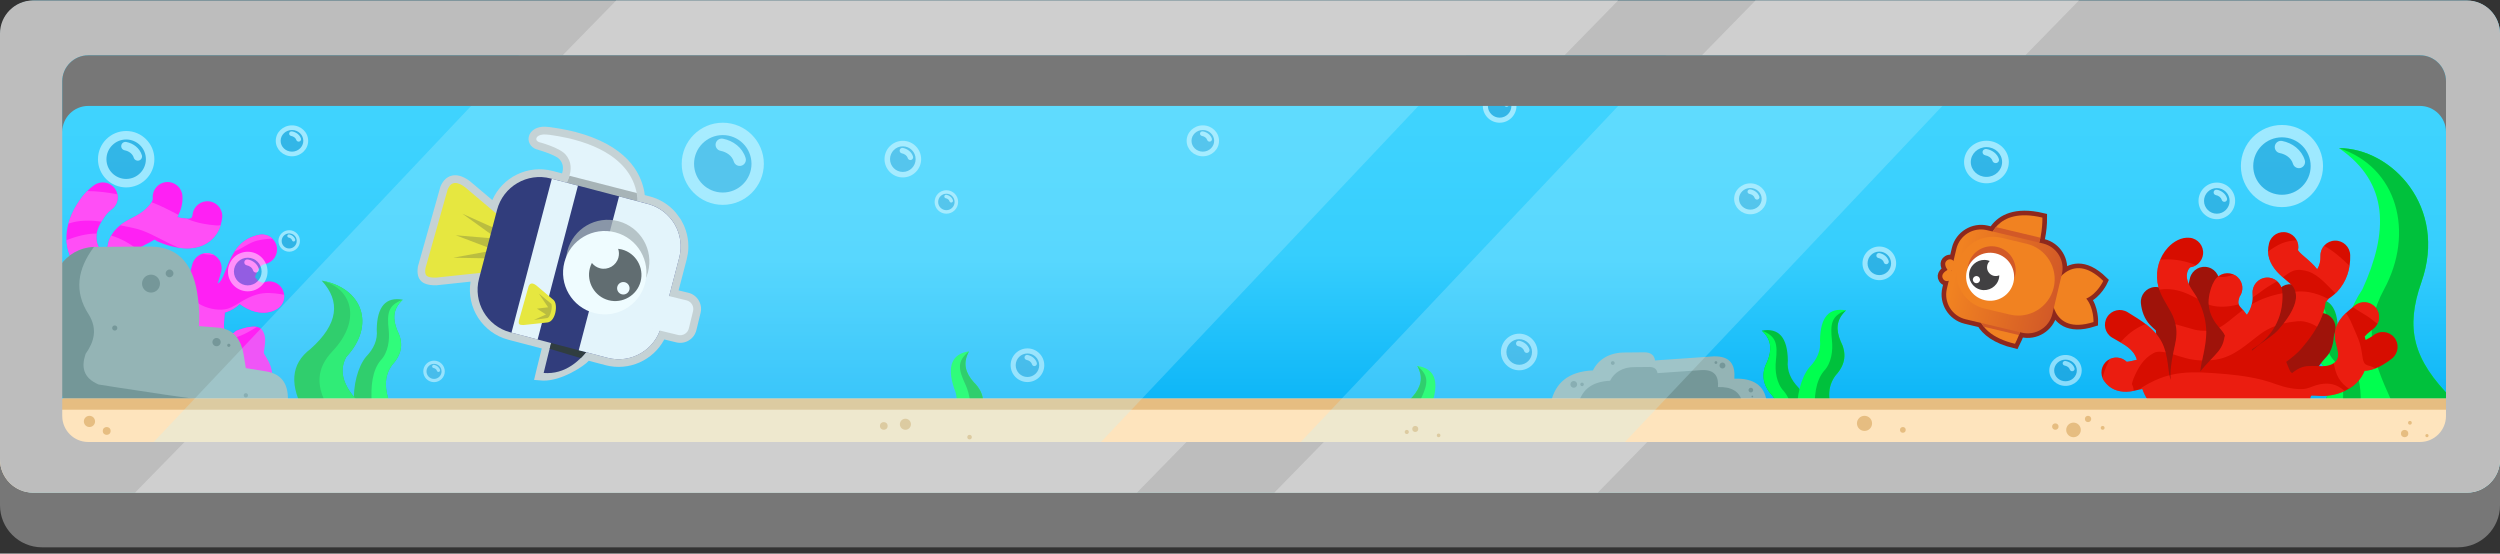 <?xml version="1.0" encoding="UTF-8" standalone="no"?>
<!DOCTYPE svg PUBLIC "-//W3C//DTD SVG 1.1//EN" "http://www.w3.org/Graphics/SVG/1.1/DTD/svg11.dtd">
<svg width="100%" height="100%" viewBox="0 0 280 62" version="1.1" xmlns="http://www.w3.org/2000/svg" xmlns:xlink="http://www.w3.org/1999/xlink" xml:space="preserve" xmlns:serif="http://www.serif.com/" style="fill-rule:evenodd;clip-rule:evenodd;stroke-miterlimit:10;">
    <rect x="0" y="0" width="280" height="62" fill="#333333" stroke="none"/>
    <g id="banner_9" transform="matrix(1,0,0,1,0,-8.7)">
        <path d="M280,47.751L-0,47.751L-0,65.286C-0,67.888 2.112,70 4.714,70L275.286,70C277.888,70 280,67.888 280,65.286L280,47.751Z" style="fill:#777;"/>
        <g transform="matrix(-0.893,-1.09389e-16,8.74808e-17,-0.714,285.834,65.897)">
            <path d="M320,8.028C320,5.159 318.138,2.83 315.844,2.83L10.688,2.83C8.394,2.83 6.532,5.159 6.532,8.028L6.532,74.803C6.532,77.671 8.394,80 10.688,80L315.844,80C318.138,80 320,77.671 320,74.803L320,8.028Z" style="fill:url(#_Linear1);"/>
        </g>
        <g>
            <path d="M15.743,45.258C15.764,45.228 15.786,45.198 15.809,45.167C16.169,44.68 16.643,44.064 17.251,43.057C17.442,43.036 18.055,42.97 18.345,42.958C19.429,42.915 20.42,43.062 21.472,43.333C21.596,43.364 21.725,43.398 21.858,43.431C21.815,44.119 21.717,44.863 21.769,45.549C21.874,46.941 22.418,48.158 23.996,48.897C24.442,49.105 24.927,49.234 25.415,49.294C25.75,49.335 26.082,49.35 26.407,49.326C26.475,49.523 26.558,49.709 26.65,49.888C26.76,50.1 26.884,50.3 27.004,50.502C27.073,50.619 27.174,50.73 27.147,50.915C27.014,51.826 27.646,52.672 28.556,52.805C29.466,52.937 30.313,52.306 30.445,51.396C30.584,50.441 30.372,49.747 30.049,49.123C29.952,48.935 29.844,48.757 29.736,48.576C29.664,48.456 29.561,48.346 29.544,48.182C29.569,48.031 29.713,47.12 29.702,46.763C29.687,46.279 29.534,45.907 29.364,45.656C28.767,44.771 26.475,45.749 26.475,45.749C26.475,45.749 26.408,45.779 26.171,46.002C26.092,46.001 25.922,45.998 25.822,45.986C25.681,45.968 25.538,45.938 25.409,45.877C25.022,45.696 25.078,45.311 25.085,44.959C25.092,44.543 25.137,44.116 25.171,43.703C25.229,43.688 25.285,43.671 25.341,43.652C25.947,43.448 26.44,43.133 26.85,42.736C27.341,43.118 27.957,43.445 28.585,43.603C29.492,43.831 30.39,43.718 31.071,43.277C31.844,42.778 32.066,41.746 31.566,40.973C31.106,40.261 30.194,40.017 29.449,40.374C29.312,40.334 28.925,40.21 28.835,40.075C28.752,39.949 28.655,39.838 28.547,39.743C28.645,39.5 28.746,39.261 28.862,39.034C29.038,38.691 29.232,38.359 29.677,38.273C30.58,38.1 31.173,37.226 31,36.322C30.826,35.419 29.952,34.826 29.049,35C27.299,35.336 26.375,36.452 25.734,37.849C25.482,38.398 25.279,38.995 25.032,39.546C24.871,39.903 24.733,40.276 24.385,40.449C24.393,40.421 24.401,40.394 24.409,40.366C24.524,39.955 24.675,39.54 24.78,39.097C24.991,38.202 24.435,37.304 23.54,37.093C22.645,36.882 21.746,37.437 21.535,38.333C21.411,38.862 21.214,39.349 21.105,39.839C20.154,39.665 19.212,39.587 18.211,39.628C17.609,39.652 16.851,39.672 16.208,39.877C16.014,39.94 15.828,40.016 15.652,40.107C15.479,39.009 15.126,37.783 15.362,36.726C15.405,36.534 15.614,36.474 15.776,36.374C16.106,36.171 16.465,36.007 16.778,35.843C16.951,35.752 17.13,35.649 17.312,35.534C17.417,35.618 17.534,35.691 17.662,35.749C18.743,36.242 20.213,36.621 21.462,36.49C22.307,36.402 23.067,36.098 23.666,35.562C24.262,35.03 24.73,34.258 24.881,33.125C25.002,32.213 24.36,31.374 23.448,31.253C22.537,31.131 21.698,31.773 21.576,32.685C21.554,32.855 21.534,32.992 21.447,33.075C21.283,33.231 21.028,33.194 20.779,33.181C20.471,33.165 20.154,33.103 19.852,33.016C20.277,32.268 20.495,31.452 20.43,30.623C20.359,29.706 19.557,29.019 18.64,29.09C17.723,29.162 17.036,29.964 17.107,30.881C17.134,31.226 16.886,31.52 16.64,31.799C16.227,32.269 15.686,32.651 15.227,32.892C14.604,33.219 13.862,33.575 13.294,34.07C12.715,34.575 12.286,35.204 12.109,35.999C11.981,36.57 11.968,37.18 12.01,37.802C11.746,37.476 11.496,37.147 11.284,36.806C10.886,36.166 10.635,35.473 10.885,34.601C11.01,34.163 11.213,33.743 11.453,33.357C11.73,32.909 12.041,32.463 12.475,32.158C13.227,31.629 13.408,30.588 12.879,29.836C12.35,29.084 11.309,28.902 10.557,29.432C9.756,29.995 9.131,30.774 8.619,31.601C8.219,32.246 7.889,32.953 7.68,33.684C6.952,36.23 7.976,38.112 9.42,39.898C10.343,41.041 11.534,42.091 11.781,43.576C12.003,44.906 12.014,46.604 11.371,47.819C11.019,48.484 10.603,49.115 10.247,49.778C10.255,49.764 10.284,49.715 10.284,49.715C10.284,49.715 9.81,50.621 9.775,50.908C9.734,51.245 9.792,51.528 9.878,51.75C10.082,52.277 10.46,52.644 11.067,52.791C11.538,52.905 12.001,52.855 12.438,52.667C12.934,52.452 13.407,51.98 13.684,51.609C14.376,50.683 14.797,49.537 15.137,48.443C15.448,47.444 15.64,46.361 15.743,45.258Z" style="fill:#ff20f4;"/>
            <path d="M10.824,34.86C9.708,34.854 8.527,35.176 7.446,35.596C7.506,36.752 7.94,37.771 8.563,38.732C9.285,38.434 10.066,38.187 10.814,38.193C12.153,38.205 13.147,39.058 14.127,39.855C15.152,40.688 16.204,41.454 17.138,42.393C17.339,42.596 17.536,42.801 17.73,43.007C17.952,42.985 18.193,42.964 18.345,42.958C19.429,42.915 20.42,43.062 21.472,43.333C21.596,43.364 21.725,43.398 21.858,43.431C21.815,44.119 21.717,44.863 21.769,45.549C21.785,45.769 21.813,45.984 21.854,46.194C23.291,46.71 25.142,46.878 26.525,46.448C27.107,46.267 27.643,45.988 28.166,45.681C28.369,45.561 28.568,45.433 28.771,45.313C27.874,45.152 26.475,45.749 26.475,45.749C26.475,45.749 26.408,45.779 26.171,46.002C26.092,46.001 25.922,45.998 25.822,45.986C25.681,45.968 25.538,45.938 25.409,45.877C25.022,45.696 25.078,45.311 25.085,44.959C25.092,44.543 25.137,44.116 25.171,43.703C25.229,43.688 25.285,43.671 25.341,43.652C25.947,43.448 26.44,43.133 26.85,42.736C27.341,43.118 27.957,43.445 28.585,43.603C29.492,43.831 30.39,43.718 31.071,43.277C31.614,42.927 31.885,42.313 31.825,41.711C31.716,41.69 31.608,41.67 31.499,41.653C30.584,41.507 29.689,41.424 28.78,41.682C28.182,41.852 27.633,42.127 27.099,42.437C26.588,42.735 26.104,43.088 25.537,43.265C24.666,43.535 23.459,43.311 22.652,42.921C21.314,42.274 20.524,41.071 19.502,40.043C19.359,39.899 19.213,39.759 19.066,39.622C18.785,39.614 18.5,39.616 18.211,39.628C17.609,39.652 16.851,39.672 16.208,39.877C16.014,39.94 15.828,40.016 15.652,40.107C15.479,39.009 15.126,37.783 15.362,36.726C15.37,36.688 15.385,36.656 15.405,36.627C14.498,35.959 13.532,35.391 12.454,35.09C12.3,35.366 12.183,35.668 12.109,35.999C11.981,36.57 11.968,37.18 12.01,37.802C11.746,37.476 11.496,37.147 11.284,36.806C10.926,36.231 10.687,35.613 10.824,34.86ZM22.666,37.123C23.109,37.192 23.554,37.241 23.993,37.272C23.855,37.192 23.703,37.131 23.54,37.093C23.24,37.022 22.94,37.037 22.666,37.123ZM26.268,36.874C26.415,36.811 26.561,36.742 26.705,36.669C27.217,36.409 27.707,36.075 28.248,35.84C28.927,35.545 29.728,35.466 30.497,35.416C30.121,35.067 29.59,34.896 29.049,35C27.73,35.253 26.881,35.949 26.268,36.874ZM16.982,31.354C16.892,31.509 16.766,31.656 16.64,31.799C16.227,32.269 15.686,32.651 15.227,32.892C14.665,33.188 14.005,33.506 13.464,33.929L13.719,33.985C14.452,34.147 15.211,34.252 15.918,34.514C17.279,35.017 18.518,35.818 19.858,36.367C19.933,36.397 20.007,36.427 20.083,36.455C20.552,36.519 21.021,36.536 21.462,36.49C22.307,36.402 23.067,36.098 23.666,35.562C24.113,35.163 24.487,34.63 24.71,33.911C24.583,33.945 24.448,33.963 24.304,33.953C23.235,33.881 22.117,33.69 21.122,33.282C21.047,33.252 20.973,33.22 20.9,33.188C20.859,33.186 20.819,33.183 20.779,33.181C20.471,33.165 20.154,33.103 19.852,33.016C19.9,32.932 19.945,32.848 19.987,32.762C19.024,32.286 18.081,31.759 17.074,31.387C17.043,31.376 17.013,31.365 16.982,31.354ZM9.772,30.101C9.329,30.551 8.951,31.066 8.619,31.601C8.219,32.246 7.889,32.953 7.68,33.684C7.674,33.705 7.668,33.726 7.662,33.746L7.666,33.745C8.861,33.336 10.112,33.352 11.352,33.526C11.384,33.469 11.418,33.412 11.453,33.357C11.73,32.909 12.041,32.463 12.475,32.158C13.032,31.766 13.276,31.093 13.149,30.464C12.037,30.255 10.901,30.102 9.772,30.101Z" style="fill:#ff4ef6;"/>
        </g>
        <g>
            <g transform="matrix(0.099,0,0,0.099,5.635,41.671)">
                <g transform="matrix(1,0,0,1,-312.488,-1439.97)">
                    <path d="M323.693,1407.33C331.956,1395.24 345.316,1387.08 361.875,1386.24L425.86,1385.8C460.071,1386.21 475.376,1409.26 479.378,1443.5C480.946,1454.09 481.401,1464.87 480.595,1475.85L501.511,1477.52C516.977,1478.59 527.431,1487.52 531.03,1507.19L533.7,1523.36L555.697,1526.95C574.989,1529.73 583.049,1542.42 580.962,1564.08L334.705,1564.08L334.705,1563.76C324.566,1563.76 324.069,1547.37 324.069,1533.76L323.693,1407.33Z" style="fill:#94b4b5;"/>
                </g>
                <g transform="matrix(1,0,0,1,-312.488,-1439.97)">
                    <path d="M323.693,1407.33C331.956,1395.24 345.316,1387.08 361.875,1386.24C343.204,1411.26 338.996,1436.68 355.927,1462.68C366.135,1479.22 362.043,1493.62 352.463,1507.19C347.445,1521.77 349.336,1534.25 367.07,1541.91C367.07,1541.91 511.378,1565.12 533.093,1564.08L334.705,1564.08L334.705,1563.76C324.566,1563.76 324.069,1547.37 324.069,1533.76L323.693,1407.33Z" style="fill:#557a7c;fill-opacity:0.5;"/>
                </g>
                <g transform="matrix(10.107,0,0,10.107,-56.952,-421.182)">
                    <path d="M27.523,52.73C27.655,52.73 27.763,52.838 27.763,52.97C27.763,53.103 27.655,53.21 27.523,53.21C27.391,53.21 27.283,53.103 27.283,52.97C27.283,52.838 27.391,52.73 27.523,52.73ZM25.614,47.192C25.714,47.192 25.795,47.273 25.795,47.373C25.795,47.473 25.714,47.554 25.614,47.554C25.514,47.554 25.433,47.473 25.433,47.373C25.433,47.273 25.514,47.192 25.614,47.192ZM24.245,46.551C24.501,46.551 24.708,46.758 24.708,47.014C24.708,47.269 24.501,47.477 24.245,47.477C23.99,47.477 23.782,47.269 23.782,47.014C23.782,46.758 23.99,46.551 24.245,46.551ZM12.847,45.147C13.006,45.147 13.136,45.277 13.136,45.436C13.136,45.595 13.006,45.725 12.847,45.725C12.687,45.725 12.558,45.595 12.558,45.436C12.558,45.277 12.687,45.147 12.847,45.147ZM16.907,39.462C17.461,39.462 17.911,39.912 17.911,40.466C17.911,41.021 17.461,41.471 16.907,41.471C16.352,41.471 15.902,41.021 15.902,40.466C15.902,39.912 16.352,39.462 16.907,39.462ZM18.982,38.887C19.222,38.887 19.417,39.082 19.417,39.322C19.417,39.562 19.222,39.757 18.982,39.757C18.742,39.757 18.547,39.562 18.547,39.322C18.547,39.082 18.742,38.887 18.982,38.887Z" style="fill:#759799;"/>
                </g>
            </g>
            <g transform="matrix(0.093,0,0,0.093,172.775,47.685)">
                <g transform="matrix(1,0,0,1,-1386.97,-1499.18)">
                    <path d="M1397.06,1564.08C1402.33,1541.51 1417.48,1527.38 1447.54,1526.06C1453.79,1513.23 1466.98,1504.35 1486.21,1504.5L1510.08,1504.27C1517.2,1504.5 1521.43,1507.63 1522.37,1514.05L1593.06,1509.14C1613.53,1508.68 1619.03,1519.78 1617.86,1536.02C1641.04,1535.21 1654.31,1544.29 1656.89,1564.08L1397.06,1564.08Z" style="fill:#94b4b5;"/>
                </g>
                <g transform="matrix(1,0,0,1,-1386.97,-1499.18)">
                    <path d="M1430.65,1564.08C1435.38,1548.89 1446.86,1539.48 1468.22,1538.54C1472.98,1528.76 1483.05,1521.98 1497.71,1522.1L1515.92,1521.92C1521.35,1522.1 1524.58,1524.49 1525.29,1529.38L1579.21,1525.63C1594.82,1525.29 1599.02,1533.75 1598.13,1546.14C1614.39,1545.57 1624.27,1551.39 1627.27,1564.08L1430.65,1564.08Z" style="fill:#557a7c;fill-opacity:0.5;"/>
                </g>
                <g transform="matrix(10.731,0,0,10.731,-1854.01,-511.7)">
                    <path d="M196.304,53.02C196.359,53.02 196.403,53.064 196.403,53.119C196.403,53.173 196.359,53.218 196.304,53.218C196.25,53.218 196.205,53.173 196.205,53.119C196.205,53.064 196.25,53.02 196.304,53.02ZM196.14,52.136C196.285,52.136 196.403,52.254 196.403,52.399C196.403,52.544 196.285,52.662 196.14,52.662C195.995,52.662 195.877,52.544 195.877,52.399C195.877,52.254 195.995,52.136 196.14,52.136ZM176.264,51.38C176.473,51.38 176.642,51.55 176.642,51.758C176.642,51.967 176.473,52.136 176.264,52.136C176.056,52.136 175.886,51.967 175.886,51.758C175.886,51.55 176.056,51.38 176.264,51.38ZM177.195,51.56C177.304,51.56 177.393,51.649 177.393,51.758C177.393,51.867 177.304,51.956 177.195,51.956C177.086,51.956 176.997,51.867 176.997,51.758C176.997,51.649 177.086,51.56 177.195,51.56ZM192.953,49.308C193.137,49.308 193.286,49.457 193.286,49.641C193.286,49.825 193.137,49.975 192.953,49.975C192.769,49.975 192.619,49.825 192.619,49.641C192.619,49.457 192.769,49.308 192.953,49.308ZM180.643,49.149C180.76,49.149 180.855,49.244 180.855,49.361C180.855,49.479 180.76,49.574 180.643,49.574C180.525,49.574 180.43,49.479 180.43,49.361C180.43,49.244 180.525,49.149 180.643,49.149ZM192.218,49.149C192.305,49.149 192.377,49.22 192.377,49.308C192.377,49.395 192.305,49.467 192.218,49.467C192.13,49.467 192.059,49.395 192.059,49.308C192.059,49.22 192.13,49.149 192.218,49.149Z" style="fill:#759799;"/>
                </g>
            </g>
        </g>
        <g>
            <g>
                <g transform="matrix(0.059,0,0,0.059,-40.29,-38.292)">
                    <path d="M1354.98,1564.08L1423.6,1564.08C1413.55,1537.33 1410.54,1511.57 1427.79,1488.62C1447.38,1467.4 1448.38,1445.72 1437.06,1423.73C1428.47,1403.01 1427.94,1383.15 1447.54,1365.4C1415.42,1359.56 1398.63,1378.05 1398.04,1422.26C1400.09,1441.69 1392.38,1458.59 1377.76,1473.69C1362.32,1492.44 1352.53,1528.25 1354.98,1564.08Z" style="fill:#00c13c;"/>
                </g>
                <g transform="matrix(0.059,0,0,0.059,-40.29,-38.292)">
                    <path d="M1388.65,1564.08L1423.6,1564.08C1413.55,1537.33 1410.54,1511.57 1427.79,1488.62C1447.38,1467.4 1448.38,1445.72 1437.06,1423.73C1428.47,1403.01 1427.94,1383.15 1447.54,1365.4C1419.47,1375.76 1417.41,1391.07 1420.71,1422.26C1422.77,1441.69 1420,1465.55 1405.37,1480.65C1389.93,1499.41 1386.2,1528.25 1388.65,1564.08Z" style="fill:#00ff4f;"/>
                </g>
            </g>
            <g>
                <g transform="matrix(0.125,0,0,0.125,-14.479,-140.578)">
                    <path d="M389.005,1564.08C375.301,1539.96 375.893,1520.52 394.101,1506.84C419.059,1484.54 421.139,1464.25 404.067,1445.65C440.693,1452.18 452.741,1485.5 426.087,1514.05C417.3,1530.07 426.561,1546.83 447.807,1564.08L389.005,1564.08Z" style="fill:#00c13c;"/>
                </g>
                <g transform="matrix(0.125,0,0,0.125,-14.479,-140.578)">
                    <path d="M413.028,1564.08C396.75,1540.48 400.043,1523.38 413.649,1509.02C440.467,1480.72 430.942,1452.29 404.067,1445.65C440.693,1452.18 452.741,1485.5 426.087,1514.05C417.3,1530.07 426.561,1546.83 447.807,1564.08L413.028,1564.08Z" style="fill:#00ea49;"/>
                </g>
            </g>
            <g>
                <g transform="matrix(0.102,0,0,0.102,133.03,-106.142)">
                    <path d="M1282.85,1564.08C1263.27,1520.97 1264.98,1480.71 1289.82,1443.57C1318.3,1381.25 1319.66,1326.73 1264.1,1288.57C1322.28,1288.57 1383.5,1353.54 1354.61,1435.6C1336.82,1486.12 1344.92,1520.59 1388.65,1564.08L1282.85,1564.08Z" style="fill:#00ff4f;"/>
                </g>
                <g transform="matrix(0.102,0,0,0.102,133.03,-106.142)">
                    <path d="M1320.81,1564.08C1301.23,1520.97 1289.45,1488.08 1313.6,1443.57C1347.15,1381.76 1328.77,1309.52 1264.1,1288.57C1322.28,1288.57 1383.5,1353.54 1354.61,1435.6C1336.82,1486.12 1344.92,1520.59 1388.65,1564.08L1320.81,1564.08Z" style="fill:#00c13c;"/>
                </g>
            </g>
            <g transform="matrix(-1,0,0,1,304.034,0)">
                <g transform="matrix(0.059,0,0,0.059,-40.29,-38.292)">
                    <path d="M1354.98,1564.08L1423.6,1564.08C1413.55,1537.33 1410.54,1511.57 1427.79,1488.62C1447.38,1467.4 1448.38,1445.72 1437.06,1423.73C1428.47,1403.01 1427.94,1383.15 1447.54,1365.4C1415.42,1359.56 1398.63,1378.05 1398.04,1422.26C1400.09,1441.69 1392.38,1458.59 1377.76,1473.69C1362.32,1492.44 1352.53,1528.25 1354.98,1564.08Z" style="fill:#00c13c;"/>
                </g>
                <g transform="matrix(0.059,0,0,0.059,-40.29,-38.292)">
                    <path d="M1388.65,1564.08L1423.6,1564.08C1413.55,1537.33 1410.54,1511.57 1427.79,1488.62C1447.38,1467.4 1448.38,1445.72 1437.06,1423.73C1428.47,1403.01 1427.94,1383.15 1447.54,1365.4C1419.47,1375.76 1417.41,1391.07 1420.71,1422.26C1422.77,1441.69 1420,1465.55 1405.37,1480.65C1389.93,1499.41 1386.2,1528.25 1388.65,1564.08Z" style="fill:#00ff4f;"/>
                </g>
            </g>
            <g transform="matrix(-1,0,0,1,242.434,3.465)">
                <g transform="matrix(0.059,0,0,0.059,-40.29,-38.292)">
                    <path d="M1354.98,1564.08L1423.6,1564.08C1413.55,1537.33 1410.54,1511.57 1427.79,1488.62C1447.38,1467.4 1448.38,1445.72 1437.06,1423.73C1428.47,1403.01 1427.94,1383.15 1447.54,1365.4C1415.42,1359.56 1398.63,1378.05 1398.04,1422.26C1400.09,1441.69 1392.38,1458.59 1377.76,1473.69C1362.32,1492.44 1352.53,1528.25 1354.98,1564.08Z" style="fill:#00c13c;"/>
                </g>
                <g transform="matrix(0.059,0,0,0.059,-40.29,-38.292)">
                    <path d="M1388.65,1564.08L1423.6,1564.08C1413.55,1537.33 1410.54,1511.57 1427.79,1488.62C1447.38,1467.4 1448.38,1445.72 1437.06,1423.73C1428.47,1403.01 1427.94,1383.15 1447.54,1365.4C1419.47,1375.76 1417.41,1391.07 1420.71,1422.26C1422.77,1441.69 1420,1465.55 1405.37,1480.65C1389.93,1499.41 1386.2,1528.25 1388.65,1564.08Z" style="fill:#00ff4f;"/>
                </g>
            </g>
            <g transform="matrix(1,0,0,1,161.646,1.194)">
                <g transform="matrix(0.059,0,0,0.059,-40.29,-38.292)">
                    <path d="M1354.98,1564.08L1423.6,1564.08C1413.55,1537.33 1410.54,1511.57 1427.79,1488.62C1447.38,1467.4 1448.38,1445.72 1437.06,1423.73C1428.47,1403.01 1427.94,1383.15 1447.54,1365.4C1415.42,1359.56 1398.63,1378.05 1398.04,1422.26C1400.09,1441.69 1392.38,1458.59 1377.76,1473.69C1362.32,1492.44 1352.53,1528.25 1354.98,1564.08Z" style="fill:#00ff4f;"/>
                </g>
                <g transform="matrix(0.059,0,0,0.059,-40.29,-38.292)">
                    <path d="M1388.65,1564.08L1423.6,1564.08C1413.55,1537.33 1410.54,1511.57 1427.79,1488.62C1447.38,1467.4 1448.38,1445.72 1437.06,1423.73C1428.47,1403.01 1427.94,1383.15 1447.54,1365.4C1419.47,1375.76 1417.41,1391.07 1420.71,1422.26C1422.77,1441.69 1420,1465.55 1405.37,1480.65C1389.93,1499.41 1386.2,1528.25 1388.65,1564.08Z" style="fill:#00c13c;"/>
                </g>
            </g>
            <g transform="matrix(0.947,-0.321,0.321,0.947,52.519,22.669)">
                <g transform="matrix(0.947,0.321,-0.321,0.947,-42.452,-38.34)">
                    <path d="M107.154,53.753L110.121,53.753C110.11,52.9 109.724,52.165 109.055,51.517C108.184,50.526 107.779,49.429 108.536,48.069C106.636,48.351 106.049,49.698 106.852,52.174C107.091,52.69 107.184,53.217 107.154,53.753Z" style="fill:#00ff4f;"/>
                </g>
                <g transform="matrix(0.947,0.321,-0.321,0.947,-42.452,-38.34)">
                    <path d="M108.641,53.753L110.121,53.753C110.11,52.9 109.724,52.165 109.055,51.517C108.184,50.526 107.779,49.429 108.536,48.069C107.168,49.177 107.342,50.069 108.116,51.745C108.391,52.341 108.606,53.048 108.641,53.753Z" style="fill:#00c13c;"/>
                </g>
            </g>
            <g transform="matrix(-0.947,-0.321,-0.321,0.947,214.745,24.301)">
                <g transform="matrix(0.947,0.321,-0.321,0.947,-42.452,-38.34)">
                    <path d="M107.154,53.753L110.121,53.753C110.11,52.9 109.724,52.165 109.055,51.517C108.184,50.526 107.779,49.429 108.536,48.069C106.636,48.351 106.049,49.698 106.852,52.174C107.091,52.69 107.184,53.217 107.154,53.753Z" style="fill:#00ff4f;"/>
                </g>
                <g transform="matrix(0.947,0.321,-0.321,0.947,-42.452,-38.34)">
                    <path d="M108.641,53.753L110.121,53.753C110.11,52.9 109.724,52.165 109.055,51.517C108.184,50.526 107.779,49.429 108.536,48.069C107.168,49.177 107.342,50.069 108.116,51.745C108.391,52.341 108.606,53.048 108.641,53.753Z" style="fill:#00c13c;"/>
                </g>
            </g>
        </g>
        <g opacity="0.5">
            <g transform="matrix(0.332,0,0,0.332,209.099,15.678)">
                <g transform="matrix(1,0,0,1,-580.185,-1313.76)">
                    <circle cx="720.185" cy="1348.76" r="11.772" style="fill:#2899d0;"/>
                </g>
                <g transform="matrix(1,0,0,1,-580.185,-1313.76)">
                    <path d="M720.185,1334.9C712.538,1334.9 706.329,1341.11 706.329,1348.76C706.329,1356.4 712.538,1362.61 720.185,1362.61C727.832,1362.61 734.04,1356.4 734.04,1348.76C734.04,1341.11 727.832,1334.9 720.185,1334.9ZM720.185,1339.07C725.532,1339.07 729.873,1343.41 729.873,1348.76C729.873,1354.1 725.532,1358.45 720.185,1358.45C714.837,1358.45 710.496,1354.1 710.496,1348.76C710.496,1343.41 714.837,1339.07 720.185,1339.07Z" style="fill:#fff;"/>
                </g>
                <g transform="matrix(1,0,0,1,-580.185,-1313.76)">
                    <path d="M719.444,1344.38C721.438,1344.77 723.292,1346 723.902,1348C724.237,1349.1 725.402,1349.72 726.502,1349.39C727.602,1349.05 728.223,1347.89 727.888,1346.79C726.822,1343.29 723.72,1340.97 720.233,1340.29C719.104,1340.08 718.011,1340.82 717.793,1341.94C717.575,1343.07 718.315,1344.17 719.444,1344.38Z" style="fill:#fff;"/>
                </g>
            </g>
            <g transform="matrix(0.332,0,0,0.332,34.471,15.426)">
                <g transform="matrix(1,0,0,1,-580.185,-1313.76)">
                    <circle cx="720.185" cy="1348.76" r="11.772" style="fill:#2899d0;"/>
                </g>
                <g transform="matrix(1,0,0,1,-580.185,-1313.76)">
                    <path d="M720.185,1334.9C712.538,1334.9 706.329,1341.11 706.329,1348.76C706.329,1356.4 712.538,1362.61 720.185,1362.61C727.832,1362.61 734.04,1356.4 734.04,1348.76C734.04,1341.11 727.832,1334.9 720.185,1334.9ZM720.185,1339.07C725.532,1339.07 729.873,1343.41 729.873,1348.76C729.873,1354.1 725.532,1358.45 720.185,1358.45C714.837,1358.45 710.496,1354.1 710.496,1348.76C710.496,1343.41 714.837,1339.07 720.185,1339.07Z" style="fill:#fff;"/>
                </g>
                <g transform="matrix(1,0,0,1,-580.185,-1313.76)">
                    <path d="M719.444,1344.38C721.438,1344.77 723.292,1346 723.902,1348C724.237,1349.1 725.402,1349.72 726.502,1349.39C727.602,1349.05 728.223,1347.89 727.888,1346.79C726.822,1343.29 723.72,1340.97 720.233,1340.29C719.104,1340.08 718.011,1340.82 717.793,1341.94C717.575,1343.07 718.315,1344.17 719.444,1344.38Z" style="fill:#fff;"/>
                </g>
            </g>
            <g transform="matrix(0.136,0,0,0.136,96.035,44.846)">
                <g transform="matrix(1,0,0,1,-580.185,-1313.76)">
                    <circle cx="720.185" cy="1348.76" r="11.772" style="fill:#2899d0;"/>
                </g>
                <g transform="matrix(1,0,0,1,-580.185,-1313.76)">
                    <path d="M720.185,1334.9C712.538,1334.9 706.329,1341.11 706.329,1348.76C706.329,1356.4 712.538,1362.61 720.185,1362.61C727.832,1362.61 734.04,1356.4 734.04,1348.76C734.04,1341.11 727.832,1334.9 720.185,1334.9ZM720.185,1339.07C725.532,1339.07 729.873,1343.41 729.873,1348.76C729.873,1354.1 725.532,1358.45 720.185,1358.45C714.837,1358.45 710.496,1354.1 710.496,1348.76C710.496,1343.41 714.837,1339.07 720.185,1339.07Z" style="fill:#fff;"/>
                </g>
                <g transform="matrix(1,0,0,1,-580.185,-1313.76)">
                    <path d="M719.444,1344.38C721.438,1344.77 723.292,1346 723.902,1348C724.237,1349.1 725.402,1349.72 726.502,1349.39C727.602,1349.05 728.223,1347.89 727.888,1346.79C726.822,1343.29 723.72,1340.97 720.233,1340.29C719.104,1340.08 718.011,1340.82 717.793,1341.94C717.575,1343.07 718.315,1344.17 719.444,1344.38Z" style="fill:#fff;"/>
                </g>
            </g>
            <g transform="matrix(0.136,0,0,0.136,148.92,15.801)">
                <g transform="matrix(1,0,0,1,-580.185,-1313.76)">
                    <circle cx="720.185" cy="1348.76" r="11.772" style="fill:#2899d0;"/>
                </g>
                <g transform="matrix(1,0,0,1,-580.185,-1313.76)">
                    <path d="M720.185,1334.9C712.538,1334.9 706.329,1341.11 706.329,1348.76C706.329,1356.4 712.538,1362.61 720.185,1362.61C727.832,1362.61 734.04,1356.4 734.04,1348.76C734.04,1341.11 727.832,1334.9 720.185,1334.9ZM720.185,1339.07C725.532,1339.07 729.873,1343.41 729.873,1348.76C729.873,1354.1 725.532,1358.45 720.185,1358.45C714.837,1358.45 710.496,1354.1 710.496,1348.76C710.496,1343.41 714.837,1339.07 720.185,1339.07Z" style="fill:#fff;"/>
                </g>
                <g transform="matrix(1,0,0,1,-580.185,-1313.76)">
                    <path d="M719.444,1344.38C721.438,1344.77 723.292,1346 723.902,1348C724.237,1349.1 725.402,1349.72 726.502,1349.39C727.602,1349.05 728.223,1347.89 727.888,1346.79C726.822,1343.29 723.72,1340.97 720.233,1340.29C719.104,1340.08 718.011,1340.82 717.793,1341.94C717.575,1343.07 718.315,1344.17 719.444,1344.38Z" style="fill:#fff;"/>
                </g>
            </g>
            <g transform="matrix(0.136,0,0,0.136,191.443,33.435)">
                <g transform="matrix(1,0,0,1,-580.185,-1313.76)">
                    <circle cx="720.185" cy="1348.76" r="11.772" style="fill:#2899d0;"/>
                </g>
                <g transform="matrix(1,0,0,1,-580.185,-1313.76)">
                    <path d="M720.185,1334.9C712.538,1334.9 706.329,1341.11 706.329,1348.76C706.329,1356.4 712.538,1362.61 720.185,1362.61C727.832,1362.61 734.04,1356.4 734.04,1348.76C734.04,1341.11 727.832,1334.9 720.185,1334.9ZM720.185,1339.07C725.532,1339.07 729.873,1343.41 729.873,1348.76C729.873,1354.1 725.532,1358.45 720.185,1358.45C714.837,1358.45 710.496,1354.1 710.496,1348.76C710.496,1343.41 714.837,1339.07 720.185,1339.07Z" style="fill:#fff;"/>
                </g>
                <g transform="matrix(1,0,0,1,-580.185,-1313.76)">
                    <path d="M719.444,1344.38C721.438,1344.77 723.292,1346 723.902,1348C724.237,1349.1 725.402,1349.72 726.502,1349.39C727.602,1349.05 728.223,1347.89 727.888,1346.79C726.822,1343.29 723.72,1340.97 720.233,1340.29C719.104,1340.08 718.011,1340.82 717.793,1341.94C717.575,1343.07 718.315,1344.17 719.444,1344.38Z" style="fill:#fff;"/>
                </g>
            </g>
            <g transform="matrix(0.181,0,0,0.172,197.142,20.826)">
                <g transform="matrix(1,0,0,1,-580.185,-1313.76)">
                    <circle cx="720.185" cy="1348.76" r="11.772" style="fill:#2899d0;"/>
                </g>
                <g transform="matrix(1,0,0,1,-580.185,-1313.76)">
                    <path d="M720.185,1334.9C712.538,1334.9 706.329,1341.11 706.329,1348.76C706.329,1356.4 712.538,1362.61 720.185,1362.61C727.832,1362.61 734.04,1356.4 734.04,1348.76C734.04,1341.11 727.832,1334.9 720.185,1334.9ZM720.185,1339.07C725.532,1339.07 729.873,1343.41 729.873,1348.76C729.873,1354.1 725.532,1358.45 720.185,1358.45C714.837,1358.45 710.496,1354.1 710.496,1348.76C710.496,1343.41 714.837,1339.07 720.185,1339.07Z" style="fill:#fff;"/>
                </g>
                <g transform="matrix(1,0,0,1,-580.185,-1313.76)">
                    <path d="M719.444,1344.38C721.438,1344.77 723.292,1346 723.902,1348C724.237,1349.1 725.402,1349.72 726.502,1349.39C727.602,1349.05 728.223,1347.89 727.888,1346.79C726.822,1343.29 723.72,1340.97 720.233,1340.29C719.104,1340.08 718.011,1340.82 717.793,1341.94C717.575,1343.07 718.315,1344.17 719.444,1344.38Z" style="fill:#fff;"/>
                </g>
            </g>
            <g transform="matrix(0.131,0,0,0.125,212.996,45.815)">
                <g transform="matrix(1,0,0,1,-580.185,-1313.76)">
                    <circle cx="720.185" cy="1348.76" r="11.772" style="fill:#2899d0;"/>
                </g>
                <g transform="matrix(1,0,0,1,-580.185,-1313.76)">
                    <path d="M720.185,1334.9C712.538,1334.9 706.329,1341.11 706.329,1348.76C706.329,1356.4 712.538,1362.61 720.185,1362.61C727.832,1362.61 734.04,1356.4 734.04,1348.76C734.04,1341.11 727.832,1334.9 720.185,1334.9ZM720.185,1339.07C725.532,1339.07 729.873,1343.41 729.873,1348.76C729.873,1354.1 725.532,1358.45 720.185,1358.45C714.837,1358.45 710.496,1354.1 710.496,1348.76C710.496,1343.41 714.837,1339.07 720.185,1339.07Z" style="fill:#fff;"/>
                </g>
                <g transform="matrix(1,0,0,1,-580.185,-1313.76)">
                    <path d="M719.444,1344.38C721.438,1344.77 723.292,1346 723.902,1348C724.237,1349.1 725.402,1349.72 726.502,1349.39C727.602,1349.05 728.223,1347.89 727.888,1346.79C726.822,1343.29 723.72,1340.97 720.233,1340.29C719.104,1340.08 718.011,1340.82 717.793,1341.94C717.575,1343.07 718.315,1344.17 719.444,1344.38Z" style="fill:#fff;"/>
                </g>
            </g>
            <g transform="matrix(0.131,0,0,0.125,177.699,26.593)">
                <g transform="matrix(1,0,0,1,-580.185,-1313.76)">
                    <circle cx="720.185" cy="1348.76" r="11.772" style="fill:#2899d0;"/>
                </g>
                <g transform="matrix(1,0,0,1,-580.185,-1313.76)">
                    <path d="M720.185,1334.9C712.538,1334.9 706.329,1341.11 706.329,1348.76C706.329,1356.4 712.538,1362.61 720.185,1362.61C727.832,1362.61 734.04,1356.4 734.04,1348.76C734.04,1341.11 727.832,1334.9 720.185,1334.9ZM720.185,1339.07C725.532,1339.07 729.873,1343.41 729.873,1348.76C729.873,1354.1 725.532,1358.45 720.185,1358.45C714.837,1358.45 710.496,1354.1 710.496,1348.76C710.496,1343.41 714.837,1339.07 720.185,1339.07Z" style="fill:#fff;"/>
                </g>
                <g transform="matrix(1,0,0,1,-580.185,-1313.76)">
                    <path d="M719.444,1344.38C721.438,1344.77 723.292,1346 723.902,1348C724.237,1349.1 725.402,1349.72 726.502,1349.39C727.602,1349.05 728.223,1347.89 727.888,1346.79C726.822,1343.29 723.72,1340.97 720.233,1340.29C719.104,1340.08 718.011,1340.82 717.793,1341.94C717.575,1343.07 718.315,1344.17 719.444,1344.38Z" style="fill:#fff;"/>
                </g>
            </g>
            <g transform="matrix(0.131,0,0,0.125,116.378,20.098)">
                <g transform="matrix(1,0,0,1,-580.185,-1313.76)">
                    <circle cx="720.185" cy="1348.76" r="11.772" style="fill:#2899d0;"/>
                </g>
                <g transform="matrix(1,0,0,1,-580.185,-1313.76)">
                    <path d="M720.185,1334.9C712.538,1334.9 706.329,1341.11 706.329,1348.76C706.329,1356.4 712.538,1362.61 720.185,1362.61C727.832,1362.61 734.04,1356.4 734.04,1348.76C734.04,1341.11 727.832,1334.9 720.185,1334.9ZM720.185,1339.07C725.532,1339.07 729.873,1343.41 729.873,1348.76C729.873,1354.1 725.532,1358.45 720.185,1358.45C714.837,1358.45 710.496,1354.1 710.496,1348.76C710.496,1343.41 714.837,1339.07 720.185,1339.07Z" style="fill:#fff;"/>
                </g>
                <g transform="matrix(1,0,0,1,-580.185,-1313.76)">
                    <path d="M719.444,1344.38C721.438,1344.77 723.292,1346 723.902,1348C724.237,1349.1 725.402,1349.72 726.502,1349.39C727.602,1349.05 728.223,1347.89 727.888,1346.79C726.822,1343.29 723.72,1340.97 720.233,1340.29C719.104,1340.08 718.011,1340.82 717.793,1341.94C717.575,1343.07 718.315,1344.17 719.444,1344.38Z" style="fill:#fff;"/>
                </g>
            </g>
            <g transform="matrix(0.131,0,0,0.125,14.361,20.098)">
                <g transform="matrix(1,0,0,1,-580.185,-1313.76)">
                    <circle cx="720.185" cy="1348.76" r="11.772" style="fill:#2899d0;"/>
                </g>
                <g transform="matrix(1,0,0,1,-580.185,-1313.76)">
                    <path d="M720.185,1334.9C712.538,1334.9 706.329,1341.11 706.329,1348.76C706.329,1356.4 712.538,1362.61 720.185,1362.61C727.832,1362.61 734.04,1356.4 734.04,1348.76C734.04,1341.11 727.832,1334.9 720.185,1334.9ZM720.185,1339.07C725.532,1339.07 729.873,1343.41 729.873,1348.76C729.873,1354.1 725.532,1358.45 720.185,1358.45C714.837,1358.45 710.496,1354.1 710.496,1348.76C710.496,1343.41 714.837,1339.07 720.185,1339.07Z" style="fill:#fff;"/>
                </g>
                <g transform="matrix(1,0,0,1,-580.185,-1313.76)">
                    <path d="M719.444,1344.38C721.438,1344.77 723.292,1346 723.902,1348C724.237,1349.1 725.402,1349.72 726.502,1349.39C727.602,1349.05 728.223,1347.89 727.888,1346.79C726.822,1343.29 723.72,1340.97 720.233,1340.29C719.104,1340.08 718.011,1340.82 717.793,1341.94C717.575,1343.07 718.315,1344.17 719.444,1344.38Z" style="fill:#fff;"/>
                </g>
            </g>
            <g transform="matrix(0.148,0,0,0.148,227.564,26.02)">
                <g transform="matrix(1,0,0,1,-580.185,-1313.76)">
                    <circle cx="720.185" cy="1348.76" r="11.772" style="fill:#2899d0;"/>
                </g>
                <g transform="matrix(1,0,0,1,-580.185,-1313.76)">
                    <path d="M720.185,1334.9C712.538,1334.9 706.329,1341.11 706.329,1348.76C706.329,1356.4 712.538,1362.61 720.185,1362.61C727.832,1362.61 734.04,1356.4 734.04,1348.76C734.04,1341.11 727.832,1334.9 720.185,1334.9ZM720.185,1339.07C725.532,1339.07 729.873,1343.41 729.873,1348.76C729.873,1354.1 725.532,1358.45 720.185,1358.45C714.837,1358.45 710.496,1354.1 710.496,1348.76C710.496,1343.41 714.837,1339.07 720.185,1339.07Z" style="fill:#fff;"/>
                </g>
                <g transform="matrix(1,0,0,1,-580.185,-1313.76)">
                    <path d="M719.444,1344.38C721.438,1344.77 723.292,1346 723.902,1348C724.237,1349.1 725.402,1349.72 726.502,1349.39C727.602,1349.05 728.223,1347.89 727.888,1346.79C726.822,1343.29 723.72,1340.97 720.233,1340.29C719.104,1340.08 718.011,1340.82 717.793,1341.94C717.575,1343.07 718.315,1344.17 719.444,1344.38Z" style="fill:#fff;"/>
                </g>
            </g>
            <g transform="matrix(0.148,0,0,0.148,149.432,42.943)">
                <g transform="matrix(1,0,0,1,-580.185,-1313.76)">
                    <circle cx="720.185" cy="1348.76" r="11.772" style="fill:#2899d0;"/>
                </g>
                <g transform="matrix(1,0,0,1,-580.185,-1313.76)">
                    <path d="M720.185,1334.9C712.538,1334.9 706.329,1341.11 706.329,1348.76C706.329,1356.4 712.538,1362.61 720.185,1362.61C727.832,1362.61 734.04,1356.4 734.04,1348.76C734.04,1341.11 727.832,1334.9 720.185,1334.9ZM720.185,1339.07C725.532,1339.07 729.873,1343.41 729.873,1348.76C729.873,1354.1 725.532,1358.45 720.185,1358.45C714.837,1358.45 710.496,1354.1 710.496,1348.76C710.496,1343.41 714.837,1339.07 720.185,1339.07Z" style="fill:#fff;"/>
                </g>
                <g transform="matrix(1,0,0,1,-580.185,-1313.76)">
                    <path d="M719.444,1344.38C721.438,1344.77 723.292,1346 723.902,1348C724.237,1349.1 725.402,1349.72 726.502,1349.39C727.602,1349.05 728.223,1347.89 727.888,1346.79C726.822,1343.29 723.72,1340.97 720.233,1340.29C719.104,1340.08 718.011,1340.82 717.793,1341.94C717.575,1343.07 718.315,1344.17 719.444,1344.38Z" style="fill:#fff;"/>
                </g>
            </g>
            <g transform="matrix(0.148,0,0,0.148,80.397,21.342)">
                <g transform="matrix(1,0,0,1,-580.185,-1313.76)">
                    <circle cx="720.185" cy="1348.76" r="11.772" style="fill:#2899d0;"/>
                </g>
                <g transform="matrix(1,0,0,1,-580.185,-1313.76)">
                    <path d="M720.185,1334.9C712.538,1334.9 706.329,1341.11 706.329,1348.76C706.329,1356.4 712.538,1362.61 720.185,1362.61C727.832,1362.61 734.04,1356.4 734.04,1348.76C734.04,1341.11 727.832,1334.9 720.185,1334.9ZM720.185,1339.07C725.532,1339.07 729.873,1343.41 729.873,1348.76C729.873,1354.1 725.532,1358.45 720.185,1358.45C714.837,1358.45 710.496,1354.1 710.496,1348.76C710.496,1343.41 714.837,1339.07 720.185,1339.07Z" style="fill:#fff;"/>
                </g>
                <g transform="matrix(1,0,0,1,-580.185,-1313.76)">
                    <path d="M719.444,1344.38C721.438,1344.77 723.292,1346 723.902,1348C724.237,1349.1 725.402,1349.72 726.502,1349.39C727.602,1349.05 728.223,1347.89 727.888,1346.79C726.822,1343.29 723.72,1340.97 720.233,1340.29C719.104,1340.08 718.011,1340.82 717.793,1341.94C717.575,1343.07 718.315,1344.17 719.444,1344.38Z" style="fill:#fff;"/>
                </g>
            </g>
            <g transform="matrix(0.095,0,0,0.095,92.694,27.994)">
                <g transform="matrix(1,0,0,1,-580.185,-1313.76)">
                    <circle cx="720.185" cy="1348.76" r="11.772" style="fill:#2899d0;"/>
                </g>
                <g transform="matrix(1,0,0,1,-580.185,-1313.76)">
                    <path d="M720.185,1334.9C712.538,1334.9 706.329,1341.11 706.329,1348.76C706.329,1356.4 712.538,1362.61 720.185,1362.61C727.832,1362.61 734.04,1356.4 734.04,1348.76C734.04,1341.11 727.832,1334.9 720.185,1334.9ZM720.185,1339.07C725.532,1339.07 729.873,1343.41 729.873,1348.76C729.873,1354.1 725.532,1358.45 720.185,1358.45C714.837,1358.45 710.496,1354.1 710.496,1348.76C710.496,1343.41 714.837,1339.07 720.185,1339.07Z" style="fill:#fff;"/>
                </g>
                <g transform="matrix(1,0,0,1,-580.185,-1313.76)">
                    <path d="M719.444,1344.38C721.438,1344.77 723.292,1346 723.902,1348C724.237,1349.1 725.402,1349.72 726.502,1349.39C727.602,1349.05 728.223,1347.89 727.888,1346.79C726.822,1343.29 723.72,1340.97 720.233,1340.29C719.104,1340.08 718.011,1340.82 717.793,1341.94C717.575,1343.07 718.315,1344.17 719.444,1344.38Z" style="fill:#fff;"/>
                </g>
            </g>
            <g transform="matrix(0.228,0,0,0.228,-17.789,18.552)">
                <g transform="matrix(1,0,0,1,-580.185,-1313.76)">
                    <circle cx="720.185" cy="1348.76" r="11.772" style="fill:#2899d0;"/>
                </g>
                <g transform="matrix(1,0,0,1,-580.185,-1313.76)">
                    <path d="M720.185,1334.9C712.538,1334.9 706.329,1341.11 706.329,1348.76C706.329,1356.4 712.538,1362.61 720.185,1362.61C727.832,1362.61 734.04,1356.4 734.04,1348.76C734.04,1341.11 727.832,1334.9 720.185,1334.9ZM720.185,1339.07C725.532,1339.07 729.873,1343.41 729.873,1348.76C729.873,1354.1 725.532,1358.45 720.185,1358.45C714.837,1358.45 710.496,1354.1 710.496,1348.76C710.496,1343.41 714.837,1339.07 720.185,1339.07Z" style="fill:#fff;"/>
                </g>
                <g transform="matrix(1,0,0,1,-580.185,-1313.76)">
                    <path d="M719.444,1344.38C721.438,1344.77 723.292,1346 723.902,1348C724.237,1349.1 725.402,1349.72 726.502,1349.39C727.602,1349.05 728.223,1347.89 727.888,1346.79C726.822,1343.29 723.72,1340.97 720.233,1340.29C719.104,1340.08 718.011,1340.82 717.793,1341.94C717.575,1343.07 718.315,1344.17 719.444,1344.38Z" style="fill:#fff;"/>
                </g>
            </g>
            <g transform="matrix(0.16,0,0,0.16,5.349,33.513)">
                <g transform="matrix(1,0,0,1,-580.185,-1313.76)">
                    <circle cx="720.185" cy="1348.76" r="11.772" style="fill:#2899d0;"/>
                </g>
                <g transform="matrix(1,0,0,1,-580.185,-1313.76)">
                    <path d="M720.185,1334.9C712.538,1334.9 706.329,1341.11 706.329,1348.76C706.329,1356.4 712.538,1362.61 720.185,1362.61C727.832,1362.61 734.04,1356.4 734.04,1348.76C734.04,1341.11 727.832,1334.9 720.185,1334.9ZM720.185,1339.07C725.532,1339.07 729.873,1343.41 729.873,1348.76C729.873,1354.1 725.532,1358.45 720.185,1358.45C714.837,1358.45 710.496,1354.1 710.496,1348.76C710.496,1343.41 714.837,1339.07 720.185,1339.07Z" style="fill:#fff;"/>
                </g>
                <g transform="matrix(1,0,0,1,-580.185,-1313.76)">
                    <path d="M719.444,1344.38C721.438,1344.77 723.292,1346 723.902,1348C724.237,1349.1 725.402,1349.72 726.502,1349.39C727.602,1349.05 728.223,1347.89 727.888,1346.79C726.822,1343.29 723.72,1340.97 720.233,1340.29C719.104,1340.08 718.011,1340.82 717.793,1341.94C717.575,1343.07 718.315,1344.17 719.444,1344.38Z" style="fill:#fff;"/>
                </g>
            </g>
            <g transform="matrix(0.087,0,0,0.087,20.21,32.643)">
                <g transform="matrix(1,0,0,1,-580.185,-1313.76)">
                    <circle cx="720.185" cy="1348.76" r="11.772" style="fill:#2899d0;"/>
                </g>
                <g transform="matrix(1,0,0,1,-580.185,-1313.76)">
                    <path d="M720.185,1334.9C712.538,1334.9 706.329,1341.11 706.329,1348.76C706.329,1356.4 712.538,1362.61 720.185,1362.61C727.832,1362.61 734.04,1356.4 734.04,1348.76C734.04,1341.11 727.832,1334.9 720.185,1334.9ZM720.185,1339.07C725.532,1339.07 729.873,1343.41 729.873,1348.76C729.873,1354.1 725.532,1358.45 720.185,1358.45C714.837,1358.45 710.496,1354.1 710.496,1348.76C710.496,1343.41 714.837,1339.07 720.185,1339.07Z" style="fill:#fff;"/>
                </g>
                <g transform="matrix(1,0,0,1,-580.185,-1313.76)">
                    <path d="M719.444,1344.38C721.438,1344.77 723.292,1346 723.902,1348C724.237,1349.1 725.402,1349.72 726.502,1349.39C727.602,1349.05 728.223,1347.89 727.888,1346.79C726.822,1343.29 723.72,1340.97 720.233,1340.29C719.104,1340.08 718.011,1340.82 717.793,1341.94C717.575,1343.07 718.315,1344.17 719.444,1344.38Z" style="fill:#fff;"/>
                </g>
            </g>
            <g transform="matrix(0.087,0,0,0.087,36.432,47.251)">
                <g transform="matrix(1,0,0,1,-580.185,-1313.76)">
                    <circle cx="720.185" cy="1348.76" r="11.772" style="fill:#2899d0;"/>
                </g>
                <g transform="matrix(1,0,0,1,-580.185,-1313.76)">
                    <path d="M720.185,1334.9C712.538,1334.9 706.329,1341.11 706.329,1348.76C706.329,1356.4 712.538,1362.61 720.185,1362.61C727.832,1362.61 734.04,1356.4 734.04,1348.76C734.04,1341.11 727.832,1334.9 720.185,1334.9ZM720.185,1339.07C725.532,1339.07 729.873,1343.41 729.873,1348.76C729.873,1354.1 725.532,1358.45 720.185,1358.45C714.837,1358.45 710.496,1354.1 710.496,1348.76C710.496,1343.41 714.837,1339.07 720.185,1339.07Z" style="fill:#fff;"/>
                </g>
                <g transform="matrix(1,0,0,1,-580.185,-1313.76)">
                    <path d="M719.444,1344.38C721.438,1344.77 723.292,1346 723.902,1348C724.237,1349.1 725.402,1349.72 726.502,1349.39C727.602,1349.05 728.223,1347.89 727.888,1346.79C726.822,1343.29 723.72,1340.97 720.233,1340.29C719.104,1340.08 718.011,1340.82 717.793,1341.94C717.575,1343.07 718.315,1344.17 719.444,1344.38Z" style="fill:#fff;"/>
                </g>
            </g>
        </g>
        <g>
            <path d="M241.453,45.7C241.632,47.016 241.278,48.394 241.24,49.706C241.23,50.041 241.089,50.515 241.089,50.917C241.09,51.401 241.204,51.839 241.419,52.203C241.885,52.996 242.908,53.261 243.701,52.795C244.391,52.389 244.681,51.561 244.437,50.831C244.472,50.618 244.564,50.05 244.571,49.803C244.617,48.232 244.981,46.575 244.719,45.005C244.623,44.429 244.373,43.968 244.029,43.569C243.792,43.295 243.479,43.073 243.229,42.801C243.119,42.683 243.113,42.506 243.098,42.349C243.01,41.433 242.195,40.762 241.279,40.85C240.364,40.938 239.692,41.753 239.78,42.669C239.864,43.534 240.176,44.408 240.779,45.062C240.961,45.259 241.319,45.581 241.453,45.7ZM258,46.563C257.922,46.641 257.619,46.95 257.483,47.121C257.146,47.547 256.886,48.026 256.496,48.409C255.975,48.921 255.325,49.273 254.793,49.764C254.116,50.387 254.073,51.442 254.696,52.119C255.319,52.795 256.374,52.839 257.051,52.216C257.61,51.701 258.285,51.324 258.832,50.787C259.321,50.307 259.672,49.726 260.094,49.193C260.36,48.858 260.725,48.545 260.927,48.163C261.158,47.724 261.273,47.29 261.341,46.853C261.385,46.574 261.369,46.291 261.476,46.012C261.804,45.153 261.373,44.189 260.514,43.86C259.655,43.532 258.691,43.963 258.362,44.822C258.213,45.214 258.143,45.603 258.093,45.994C258.07,46.181 258.082,46.374 258,46.563ZM246.823,46.682C246.469,46.908 246.2,47.266 246.097,47.706C245.902,48.54 245.915,49.536 246.295,50.305C246.316,50.347 246.339,50.389 246.362,50.431C246.284,51.128 246.655,51.827 247.328,52.134C247.834,52.364 248.396,52.32 248.846,52.064C249.094,52.322 249.427,52.503 249.808,52.558C250.719,52.69 251.565,52.057 251.696,51.147C251.782,50.558 252.239,50.391 252.664,50.02C253.31,49.455 253.976,48.912 254.618,48.344C256.348,46.814 257.462,44.85 258.097,42.661C258.352,41.777 257.843,40.852 256.959,40.596C256.076,40.34 255.151,40.85 254.895,41.733C254.437,43.313 253.657,44.744 252.409,45.848C251.773,46.411 251.112,46.949 250.471,47.509C250.42,47.554 250.37,47.598 250.321,47.641C250.316,47.014 250.233,46.401 250.056,45.841C249.765,44.917 249.23,44.12 248.808,43.257C248.414,42.451 248.239,41.587 248.493,40.715C248.751,39.832 248.242,38.906 247.359,38.649C246.476,38.392 245.55,38.9 245.293,39.783C244.801,41.474 245.05,43.157 245.813,44.721C246.137,45.384 246.57,45.987 246.823,46.682Z" style="fill:#9f130a;"/>
            <path d="M239.329,48.991C239.155,49.032 238.973,49.078 238.789,49.123C238.622,49.164 238.35,49.204 238.196,49.225C237.63,48.667 236.727,48.58 236.059,49.057C235.311,49.592 235.137,50.634 235.672,51.382C236.296,52.256 237.174,52.592 238.179,52.574C238.752,52.564 239.39,52.379 239.94,52.258C240.241,53.125 240.783,53.909 241.378,54.593C242.147,55.475 243.361,56.224 244.517,56.46C244.701,56.498 244.973,56.513 245.199,56.519C245.642,56.929 246.294,57.083 246.901,56.862C247.262,56.731 247.55,56.487 247.74,56.185C247.881,56.145 248.018,56.086 248.146,56.007C248.425,56.122 248.724,56.165 249.046,56.12C249.356,56.077 249.797,55.954 250.222,55.45C250.334,55.317 250.422,55.171 250.486,55.018C251.186,55.147 251.966,55.054 252.658,55.051C253.229,55.048 253.815,55.098 254.362,54.89C254.693,54.764 254.973,54.559 255.186,54.283C255.411,54.434 255.673,54.531 255.949,54.559C256.309,54.899 256.816,55.076 257.344,54.997C258.222,54.864 258.837,54.067 258.754,53.193C258.776,53.145 258.83,53.034 258.891,52.993C258.959,52.993 259.171,52.993 259.292,53.002C259.572,53.022 259.848,53.046 260.091,53.047C261.438,53.047 262.893,52.58 263.9,51.616C264.312,51.222 264.621,50.744 264.834,50.223C265.071,50.217 265.316,50.183 265.564,50.12C266.44,49.899 267.405,49.274 267.939,48.826C268.643,48.234 268.735,47.182 268.143,46.478C267.552,45.773 266.5,45.682 265.795,46.273C265.632,46.411 265.216,46.637 264.952,46.775L264.845,46.393C264.906,46.32 265.029,46.18 265.112,46.105C265.367,45.879 265.64,45.678 265.862,45.492C266.567,44.901 266.66,43.849 266.069,43.144C265.478,42.439 264.426,42.346 263.721,42.937C263.31,43.281 262.77,43.681 262.365,44.149C261.92,44.664 261.615,45.254 261.523,45.903C261.42,46.629 261.694,47.291 261.827,47.98C261.907,48.399 261.912,48.905 261.595,49.208C261.203,49.583 260.618,49.714 260.093,49.713C259.417,49.713 258.512,49.603 257.868,49.816C257.464,49.949 257.063,50.185 256.709,50.492C256.64,50.424 256.57,50.359 256.52,50.314C256.335,49.964 256.219,49.59 256.054,49.233C256.678,48.771 257.295,48.278 257.776,47.721C258.673,46.682 259.573,45.429 260.067,44.11C260.261,43.591 260.397,43.063 260.459,42.53C260.559,42.446 260.651,42.349 260.732,42.238C260.814,42.127 260.951,42.063 261.067,41.976C261.31,41.793 261.545,41.603 261.744,41.39C262.819,40.248 263.264,38.805 263.222,37.27C263.197,36.351 262.43,35.625 261.511,35.65C260.591,35.675 259.865,36.442 259.89,37.362C259.905,37.896 259.81,38.415 259.52,38.85C259.142,38.353 258.601,37.881 258.057,37.418C257.875,37.263 257.695,37.107 257.541,36.941C257.486,36.883 257.411,36.778 257.374,36.726C257.57,35.855 257.041,34.978 256.171,34.75C255.281,34.516 254.369,35.049 254.136,35.939C253.809,37.187 254.211,38.218 255.016,39.12C255.379,39.526 255.839,39.904 256.275,40.277C256.506,40.475 256.742,40.653 256.871,40.871C257.277,41.557 257.197,42.27 256.945,42.941C256.587,43.899 255.903,44.789 255.253,45.543C254.657,46.233 253.769,46.765 253.038,47.305C252.751,47.516 252.485,47.766 252.204,47.992L252.26,47.796C252.304,47.774 252.347,47.75 252.389,47.724C254.683,46.311 255.822,43.938 255.612,41.32C255.538,40.403 254.734,39.719 253.817,39.792C252.9,39.866 252.216,40.67 252.289,41.587C252.36,42.465 252.139,43.292 251.65,43.962C251.537,43.808 251.419,43.658 251.299,43.509C251.054,43.206 250.705,42.968 250.696,42.544C250.694,42.425 250.727,42.311 250.757,42.197L250.827,41.944C251.313,41.278 251.241,40.337 250.626,39.754C249.959,39.121 248.903,39.149 248.27,39.816C247.897,40.21 247.666,40.844 247.534,41.347C247.425,41.761 247.355,42.182 247.364,42.611C247.382,43.521 247.709,44.257 248.181,44.926C248.502,45.381 248.969,45.756 249.19,46.284C249.165,46.4 249.082,46.784 249.033,46.96C248.794,47.826 248.143,48.415 247.546,49.045C247.159,49.452 246.777,49.864 246.435,50.303C246.473,49.79 246.591,49.282 246.699,48.774C246.959,47.552 247.206,46.329 247.051,45.076C246.924,44.05 246.578,42.994 246.086,42.085C245.684,41.341 245.065,40.725 244.938,39.856C244.877,39.439 244.968,38.998 245.253,38.691L245.302,38.642C246.047,38.545 246.657,37.95 246.742,37.171C246.842,36.256 246.18,35.433 245.266,35.333C244.309,35.229 243.421,35.766 242.813,36.42C241.846,37.459 241.433,38.925 241.639,40.337C241.825,41.606 242.567,42.585 243.154,43.671C243.453,44.223 243.666,44.863 243.743,45.486C243.852,46.367 243.622,47.221 243.439,48.079C243.215,49.127 243.033,50.179 243.119,51.251C243.098,51.197 243.08,51.143 243.064,51.087C242.908,50.543 242.869,49.973 242.792,49.412C242.679,48.585 242.505,47.774 242.115,47.016C241.308,45.448 239.726,44.558 238.298,43.67C237.517,43.184 236.489,43.424 236.003,44.205C235.517,44.987 235.757,46.015 236.538,46.501C237.471,47.081 238.624,47.518 239.151,48.541C239.226,48.688 239.284,48.838 239.329,48.991Z" style="fill:#d70d00;"/>
            <path d="M243.097,50.697C243.097,50.881 243.104,51.066 243.119,51.251C243.098,51.197 243.08,51.143 243.064,51.087C243.03,50.968 243.001,50.848 242.977,50.727C242.614,50.82 242.251,50.936 241.888,51.08C241.166,51.367 240.294,51.787 239.571,52.344C239.697,52.314 239.82,52.285 239.94,52.258C240.241,53.125 240.783,53.909 241.378,54.593C241.475,54.704 241.579,54.813 241.69,54.92L241.698,54.914C242.149,54.588 242.682,54.352 243.12,54.178C244.655,53.567 246.186,53.709 247.814,53.824C249.426,53.937 250.987,54.085 252.559,54.478C253.089,54.61 253.609,54.789 254.131,54.963C254.209,54.943 254.286,54.919 254.362,54.89C254.693,54.764 254.973,54.559 255.186,54.283C255.411,54.434 255.673,54.531 255.949,54.559C256.309,54.899 256.816,55.076 257.344,54.997C258.222,54.864 258.837,54.067 258.754,53.193C258.776,53.145 258.83,53.034 258.891,52.993C258.959,52.993 259.171,52.993 259.292,53.002C259.572,53.022 259.848,53.046 260.091,53.047C260.931,53.047 261.814,52.865 262.604,52.494C262.13,52.066 261.592,51.786 261.016,51.7C260.502,51.623 259.985,51.682 259.473,51.828C259.082,51.94 258.696,52.129 258.324,52.215C257.758,52.347 257.078,52.265 256.509,52.171C255.434,51.994 254.424,51.508 253.367,51.244C251.603,50.804 249.855,50.625 248.047,50.499C246.336,50.378 244.712,50.309 243.097,50.697ZM240.328,45.002C240.087,45.082 239.849,45.184 239.615,45.311C238.749,45.778 238.059,46.364 237.489,47.046C238.155,47.427 238.795,47.851 239.151,48.541C239.226,48.688 239.284,48.838 239.329,48.991C239.155,49.032 238.973,49.078 238.789,49.123C238.622,49.164 238.35,49.204 238.196,49.225C237.693,48.729 236.923,48.605 236.288,48.92C236.147,49.202 236.014,49.493 235.887,49.793C235.743,50.133 235.583,50.59 235.491,51.059C235.538,51.171 235.598,51.279 235.672,51.382C236.296,52.256 237.174,52.592 238.179,52.574C238.436,52.57 238.705,52.53 238.973,52.477C238.967,52.215 238.9,51.953 238.769,51.715C238.81,51.559 238.898,51.232 238.957,51.092C239.457,49.911 240.031,48.873 241.197,48.245C241.625,48.014 242.092,48.082 242.554,48.175C242.448,47.779 242.308,47.391 242.115,47.016C241.689,46.189 241.048,45.551 240.328,45.002ZM262.738,43.765C262.607,43.888 262.48,44.016 262.365,44.149C261.92,44.664 261.615,45.254 261.523,45.903C261.42,46.629 261.694,47.291 261.827,47.98C261.907,48.399 261.912,48.905 261.595,49.208C261.53,49.271 261.459,49.327 261.383,49.377C261.494,49.961 261.623,50.538 261.947,51.076C262.239,51.562 262.636,51.938 263.088,52.235C263.38,52.058 263.654,51.852 263.9,51.616C264.312,51.222 264.621,50.744 264.834,50.223C265.071,50.217 265.316,50.183 265.564,50.12C265.741,50.076 265.92,50.015 266.099,49.942C265.906,49.861 265.712,49.789 265.526,49.725C265.266,49.636 264.951,49.604 264.804,49.359C264.634,49.076 264.614,48.76 264.565,48.45C264.5,48.03 264.434,47.608 264.312,47.195C264.134,46.593 263.857,46.02 263.611,45.443C263.361,44.856 263.137,44.273 262.738,43.765ZM243.66,45.016C243.696,45.172 243.723,45.33 243.743,45.486C243.852,46.367 243.622,47.221 243.439,48.079C243.417,48.18 243.396,48.281 243.376,48.382C243.922,48.541 244.458,48.726 244.966,48.853C245.486,48.983 246.06,49.056 246.635,49.073C246.656,48.974 246.678,48.874 246.699,48.774C246.913,47.77 247.118,46.765 247.098,45.743C246.65,45.761 246.183,45.721 245.773,45.619C245.104,45.451 244.386,45.201 243.66,45.016ZM255.627,41.549C254.425,41.772 253.263,42.171 252.2,42.77C252.096,43.201 251.911,43.604 251.65,43.962C251.537,43.808 251.419,43.658 251.299,43.509C251.271,43.475 251.242,43.441 251.212,43.408L251.206,43.412C250.646,43.825 250.127,44.28 249.59,44.699C249.262,44.955 248.929,45.202 248.559,45.389C248.801,45.665 249.047,45.943 249.19,46.284C249.165,46.4 249.082,46.784 249.033,46.96C248.794,47.826 248.143,48.415 247.546,49.045L247.537,49.054C247.764,49.037 247.987,49.011 248.201,48.976C250.253,48.642 251.602,47.261 253.183,46.096C253.685,45.726 254.234,45.437 254.811,45.219C255.413,44.127 255.694,42.872 255.627,41.549ZM257.082,41.362C257.23,41.892 257.137,42.429 256.945,42.941C256.68,43.649 256.238,44.32 255.762,44.927C256.061,44.854 256.364,44.798 256.67,44.756C257.111,44.695 257.599,44.623 258.04,44.704C258.527,44.793 259.066,44.996 259.514,45.292C259.728,44.907 259.916,44.512 260.067,44.11C260.261,43.591 260.397,43.063 260.459,42.53C260.559,42.446 260.651,42.349 260.732,42.238C260.745,42.221 260.759,42.204 260.775,42.188C260.085,41.818 259.34,41.553 258.64,41.425C258.14,41.334 257.607,41.327 257.082,41.362ZM263.516,43.105C264.019,43.438 264.54,43.749 265.093,44.084C265.516,44.34 265.87,44.69 266.283,44.958C266.569,44.383 266.508,43.668 266.069,43.144C265.478,42.439 264.426,42.346 263.721,42.937C263.656,42.991 263.587,43.048 263.516,43.105ZM250.159,39.442C250.019,39.508 249.872,39.563 249.715,39.604C249.337,39.701 248.876,39.788 248.496,39.681C248.476,39.676 248.457,39.669 248.437,39.663C248.379,39.709 248.323,39.761 248.27,39.816C247.897,40.21 247.666,40.844 247.534,41.347C247.425,41.761 247.355,42.182 247.364,42.611C247.365,42.681 247.368,42.75 247.373,42.817C247.446,42.845 247.52,42.869 247.596,42.891C248.515,43.148 249.635,43.067 250.546,42.832C250.611,42.815 250.675,42.797 250.738,42.778C250.713,42.706 250.698,42.629 250.696,42.544C250.694,42.425 250.727,42.311 250.757,42.197L250.827,41.944C251.313,41.278 251.241,40.337 250.626,39.754C250.486,39.62 250.327,39.516 250.159,39.442ZM241.952,37.769C241.621,38.57 241.512,39.464 241.639,40.337C241.68,40.616 241.748,40.881 241.835,41.135C242.57,41.03 243.331,41.064 244.116,41.284C244.768,41.468 245.419,41.792 246.019,42.106C246.056,42.126 246.093,42.145 246.129,42.165L246.086,42.085C245.684,41.341 245.065,40.725 244.938,39.856C244.877,39.439 244.968,38.998 245.253,38.691L245.302,38.642C245.543,38.611 245.769,38.528 245.968,38.403C245.653,38.276 245.335,38.165 245.017,38.075C243.969,37.781 242.946,37.692 241.952,37.769ZM252.3,42.014C252.762,41.713 253.203,41.374 253.66,41.047C254.101,40.732 254.582,40.479 255.044,40.196C254.717,39.913 254.282,39.755 253.817,39.792C252.9,39.866 252.216,40.67 252.289,41.587C252.301,41.731 252.304,41.873 252.3,42.014ZM257.237,35.614C256.668,35.637 256.107,35.74 255.6,35.94C255.047,36.157 254.528,36.519 254.023,36.871C254.046,37.715 254.421,38.453 255.016,39.12C255.214,39.341 255.441,39.555 255.677,39.763C256.043,39.491 256.413,39.202 256.821,39.041C257.358,38.83 258.032,38.936 258.566,39.119C259.725,39.517 260.678,40.688 261.571,41.562C261.631,41.506 261.689,41.449 261.744,41.39C262.534,40.551 262.984,39.55 263.15,38.47C262.277,37.638 261.321,36.763 260.286,36.238C260.029,36.54 259.879,36.935 259.89,37.362C259.905,37.896 259.81,38.415 259.52,38.85C259.142,38.353 258.601,37.881 258.057,37.418C257.875,37.263 257.695,37.107 257.541,36.941C257.486,36.883 257.411,36.778 257.374,36.726C257.462,36.337 257.405,35.947 257.237,35.614Z" style="fill:#ff2e20;fill-opacity:0.5;"/>
        </g>
        <g>
            <path d="M280,53.343L-0,53.343L-0,60.162C-0,62.211 1.664,63.875 3.713,63.875L276.287,63.875C278.336,63.875 280,62.211 280,60.162L280,53.343Z" style="fill:#fee4bd;"/>
            <circle cx="10.019" cy="55.899" r="0.628" style="fill:#e6bd81;"/>
            <circle cx="11.951" cy="56.966" r="0.439" style="fill:#e6bd81;"/>
            <circle cx="101.406" cy="56.216" r="0.619" style="fill:#e6bd81;"/>
            <circle cx="98.984" cy="56.406" r="0.43" style="fill:#e6bd81;"/>
            <circle cx="108.591" cy="57.658" r="0.254" style="fill:#e6bd81;"/>
            <circle cx="208.825" cy="56.118" r="0.847" style="fill:#e6bd81;"/>
            <circle cx="213.12" cy="56.849" r="0.322" style="fill:#e6bd81;"/>
            <g transform="matrix(1,0,0,1,0.888,1.451)">
                <circle cx="231.344" cy="55.399" r="0.818" style="fill:#e6bd81;"/>
            </g>
            <circle cx="233.86" cy="55.624" r="0.352" style="fill:#e6bd81;"/>
            <circle cx="235.498" cy="56.62" r="0.215" style="fill:#e6bd81;"/>
            <circle cx="230.198" cy="56.477" r="0.358" style="fill:#e6bd81;"/>
            <circle cx="271.818" cy="57.489" r="0.178" style="fill:#e6bd81;"/>
            <circle cx="269.912" cy="56.053" r="0.211" style="fill:#e6bd81;"/>
            <circle cx="269.319" cy="57.258" r="0.409" style="fill:#e6bd81;"/>
            <circle cx="157.558" cy="57.08" r="0.231" style="fill:#e6bd81;"/>
            <circle cx="158.509" cy="56.743" r="0.337" style="fill:#e6bd81;"/>
            <circle cx="161.126" cy="57.462" r="0.204" style="fill:#e6bd81;"/>
            <path d="M280,58.609L278.75,58.609L278.75,54.593L278.75,54.593C278.75,54.593 1.25,54.593 1.25,54.593L1.25,58.609L-0,58.609L-0,53.343L280,53.343L280,58.609Z" style="fill:#e6bd81;"/>
        </g>
        <g transform="matrix(-0.084,-0.02,-0.02,0.084,243.198,25.869)">
            <path d="M47.63,236.33C77.85,254.49 93.86,242.96 101.93,230.33L101.93,238.33C101.93,256.358 116.762,271.195 134.79,271.2L137.28,271.2C137.907,276.62 138.865,281.997 140.15,287.3C165.78,287.3 180.52,279.97 189,271.2L209.77,271.2C227.798,271.195 242.63,256.358 242.63,238.33L242.63,227.8C245.09,229.15 247.88,229.51 250.4,226.99C254.79,222.6 250.53,217.31 247.46,214.43C250.58,211.6 254.89,206.38 250.46,202C247.92,199.47 245.08,199.82 242.58,201.16L242.58,185.26C242.58,167.234 227.746,152.4 209.72,152.4L201.83,152.4C201.75,152.13 201.66,151.86 201.58,151.59C201.549,151.512 201.522,151.431 201.5,151.35C201.32,150.82 201.13,150.28 200.93,149.74L200.83,149.49C200.62,148.94 200.4,148.38 200.15,147.82C200.15,147.76 200.15,147.69 200.07,147.63C194.44,134.86 180.07,119.89 143.41,119.89C141.337,128.412 140.144,137.124 139.85,145.89C139.85,147.65 139.85,149.41 139.95,151.14L139.95,151.4C139.95,151.75 140,152.1 140.02,152.4L134.73,152.4C116.704,152.4 101.87,167.234 101.87,185.26L101.87,187.48C93.8,174.86 77.79,163.32 47.57,181.48C47.57,181.48 51.08,199.33 63.71,208.9C51.14,218.47 47.63,236.33 47.63,236.33ZM242.63,214.61L242.63,214.28L242.8,214.44L242.63,214.61Z" style="fill:none;fill-rule:nonzero;stroke:#8e281d;stroke-width:12px;"/>
            <path d="M63.77,208.91C51.14,199.34 47.63,181.49 47.63,181.49C99.09,150.55 109.36,205.76 109.36,205.76C107.36,206.94 105.36,207.98 103.52,208.91C105.41,209.84 107.35,210.91 109.36,212.05C109.36,212.05 99.09,267.27 47.63,236.33C47.63,236.33 51.14,218.47 63.77,208.91Z" style="fill:#f18221;fill-rule:nonzero;"/>
            <path d="M200.33,241.81C200.33,241.81 204.04,287.35 140.15,287.35C140.15,287.35 132.15,256.23 140.15,241.81L200.33,241.81Z" style="fill:#f18221;fill-rule:nonzero;"/>
            <path d="M184.54,275.22L137.81,275.22C136.28,264.89 135.37,250.4 140.15,241.81L200.33,241.81C200.668,254.812 194.8,267.227 184.54,275.22Z" style="fill:#d25927;fill-rule:nonzero;"/>
            <path d="M203.64,165.44C203.64,165.44 207.35,119.89 143.46,119.89C143.46,119.89 135.46,151.01 143.46,165.44L203.64,165.44Z" style="fill:#f18221;fill-rule:nonzero;"/>
            <path d="M199.28,145.85C202.342,151.915 203.841,158.649 203.64,165.44L143.46,165.44C140.6,160.3 139.78,153.06 139.9,145.85L199.28,145.85Z" style="fill:#d25927;fill-rule:nonzero;"/>
            <path d="M235.84,207.49C235.84,207.49 244.13,195.63 250.51,202C254.89,206.39 250.58,211.6 247.51,214.43C250.58,217.31 254.84,222.6 250.45,226.99C244.08,233.36 235.94,221.35 235.94,221.35L242.85,214.44L235.84,207.49Z" style="fill:#f18221;fill-rule:nonzero;"/>
            <path d="M242.63,185.26C242.63,167.124 227.906,152.4 209.77,152.4L134.79,152.4C116.654,152.4 101.93,167.124 101.93,185.26L101.93,238.39C101.93,256.526 116.654,271.25 134.79,271.25L209.77,271.25C227.906,271.25 242.63,256.526 242.63,238.39L242.63,185.26Z" style="fill:url(#_Linear2);"/>
            <path d="M236.38,204.87C236.38,178.825 215.235,157.68 189.19,157.68L155.37,157.68C129.325,157.68 108.18,178.825 108.18,204.87C108.18,230.915 129.325,252.06 155.37,252.06L189.19,252.06C215.235,252.06 236.38,230.915 236.38,204.87Z" style="fill:#f18221;"/>
            <circle cx="191.67" cy="201.61" r="31.15" style="fill:#d25927;"/>
            <circle cx="191.67" cy="210.26" r="31.15" style="fill:#fff;"/>
            <path d="M180.06,209.84C180.06,220.592 188.908,229.44 199.66,229.44C210.412,229.44 219.26,220.592 219.26,209.84C219.26,199.088 210.412,190.24 199.66,190.24C198.709,190.239 197.76,190.309 196.82,190.45C198.038,192.288 198.685,194.445 198.68,196.65C198.68,196.664 198.68,196.677 198.68,196.691C198.68,202.884 193.584,207.981 187.39,207.981C184.906,207.981 182.491,207.161 180.52,205.65C180.215,207.026 180.061,208.431 180.06,209.84ZM203.39,218C203.39,215.444 205.494,213.34 208.05,213.34C210.606,213.34 212.71,215.444 212.71,218C212.71,220.556 210.606,222.66 208.05,222.66C205.494,222.66 203.39,220.556 203.39,218Z" style="fill:#414042;fill-rule:nonzero;"/>
        </g>
        <g transform="matrix(0.145,0.038,-0.038,0.145,47.93,1.47)">
            <g transform="matrix(11.139,-2.951,2.951,11.139,-658.32,-12.205)">
                <path d="M63.609,31.108L63.001,30.947C61.388,30.52 59.736,31.346 59.081,32.825L57.628,31.592C57.153,31.229 56.719,31.142 56.386,31.253C56.134,31.337 55.897,31.533 55.733,31.911L55.72,31.941L54.246,37.116L54.241,37.149C54.175,37.604 54.27,37.885 54.454,38.067C54.61,38.221 54.893,38.343 55.412,38.34L55.437,38.34L57.654,38.108C57.38,39.79 58.424,41.438 60.104,41.884L62.261,42.455C62.049,43.28 61.894,43.924 61.894,43.924L61.758,44.492L62.34,44.539C63.533,44.577 65.039,43.582 65.306,43.261L66.394,43.55C67.917,43.953 69.474,43.239 70.195,41.914L70.208,41.891L70.986,42.082C71.564,42.224 72.148,41.871 72.29,41.293C72.29,41.293 72.566,40.171 72.566,40.171C72.708,39.594 72.354,39.01 71.777,38.868C71.777,38.868 71.143,38.712 71.143,38.712C71.143,38.712 71.673,36.711 71.673,36.711L71.75,36.336C71.771,36.187 71.783,36.039 71.785,35.891C71.786,35.779 71.782,35.668 71.772,35.558C71.742,35.224 71.663,34.9 71.539,34.596L71.503,34.509C71.456,34.402 71.403,34.297 71.345,34.195C71.323,34.156 71.3,34.118 71.277,34.08L71.275,34.083C71.274,34.077 71.272,34.072 71.269,34.068L70.977,33.672L70.79,33.47C70.387,33.071 69.878,32.769 69.291,32.613L68.966,32.527L68.94,32.322C68.707,31.018 67.759,29.289 64.451,28.413C64.074,28.313 62.801,28.047 62.36,28.078C61.851,28.114 61.591,28.382 61.498,28.598C61.411,28.8 61.423,29.009 61.526,29.195C61.602,29.332 61.737,29.465 61.951,29.541L62.118,29.569L62.002,29.556C62.002,29.556 62.476,29.687 62.868,29.855C63.103,29.956 63.344,30.068 63.464,30.21C63.704,30.495 63.699,30.809 63.609,31.108Z" style="fill:#c7c7c7;fill-rule:nonzero;"/>
            </g>
            <path d="M70.558,245.823C63.406,247.755 61.862,246.436 61.228,240.919L62.369,179.686C63.369,173.106 67.853,172.187 74.634,175.001L109.36,191.57L109.36,231.081L70.558,245.823Z" style="fill:#f3e300;fill-rule:nonzero;"/>
            <g transform="matrix(11.524,0,0,11.524,-577.241,-259.737)">
                <path d="M56.977,42.333L59.626,41.694L59.503,41.152L56.977,42.333ZM59.425,40.426L56.765,40.885L59.439,41.174L59.425,40.426ZM56.822,39.425L59.51,39.877L59.425,40.426L56.822,39.425Z" style="fill:#b8ab00;"/>
            </g>
            <path d="M200.33,241.81C200.33,241.81 198.43,288.595 166.505,294.326C166.505,294.326 165.866,266.407 166.505,248.786L200.33,241.81Z" style="fill:#010050;fill-rule:nonzero;"/>
            <g transform="matrix(11.25,-2.497,2.497,11.25,-660.819,-88.458)">
                <path d="M63.22,46.403C63.379,45.664 63.573,44.801 63.749,44.124L66.746,44.169C66.746,44.169 66.313,45.8 65.254,46.93L63.22,46.403Z" style="fill-rule:nonzero;"/>
            </g>
            <path d="M203.64,165.44C203.64,165.44 207.35,119.89 143.46,119.89C139.314,119.89 125.497,120.5 121.042,122.025C115.63,123.877 115.71,128.027 119.408,128.329C119.408,128.329 135.239,128.263 141.071,132.346C152.874,140.609 146.147,156.077 143.46,165.44L203.64,165.44Z" style="fill:#eff4f9;fill-rule:nonzero;"/>
            <g transform="matrix(11.25,-2.497,2.497,11.25,-660.819,-88.458)">
                <path d="M64.079,35.143L64.079,35.143C63.936,35.694 63.583,36.227 63.363,36.63L68.462,37.762C68.462,37.762 68.69,37.024 68.479,36.096L64.079,35.143Z" style="fill:#9f9f9f;fill-rule:nonzero;"/>
            </g>
            <path d="M242.63,185.26C242.63,167.124 227.906,152.4 209.77,152.4L134.79,152.4C116.654,152.4 101.93,167.124 101.93,185.26L101.93,238.39C101.93,256.526 116.654,271.25 134.79,271.25L209.77,271.25C227.906,271.25 242.63,256.526 242.63,238.39L242.63,185.26Z" style="fill:#010050;"/>
            <g transform="matrix(11.524,0,0,11.524,-577.241,-259.737)">
                <path d="M66.366,46.078L66.366,35.765L68.296,35.765C69.87,35.765 71.147,37.042 71.147,38.616L71.147,43.227C71.147,44.801 69.87,46.078 68.296,46.078L66.366,46.078ZM63.611,46.078L61.858,46.078L61.858,35.765L63.611,35.765L63.611,46.078Z" style="fill:#eff4f9;"/>
            </g>
            <g transform="matrix(12.732,-0.226,0.218,12.26,-667.456,-295.084)">
                <path d="M72.318,43.453C72.318,43.153 72.084,42.91 71.796,42.91L70.41,42.91C70.122,42.91 69.887,43.153 69.887,43.453L69.887,44.538C69.887,44.838 70.122,45.081 70.41,45.081L71.796,45.081C72.084,45.081 72.318,44.838 72.318,44.538L72.318,43.453Z" style="fill:#eff4f9;"/>
            </g>
            <g transform="matrix(0.439,1.38778e-17,-1.38778e-17,0.439,111.819,155.59)">
                <path d="M70.558,245.823C63.406,247.755 61.862,246.436 61.228,240.919L62.369,179.686C63.369,173.106 67.853,172.187 74.634,175.001L109.36,191.57C118.884,196.237 122.246,225.528 109.36,231.081L70.558,245.823Z" style="fill:#f3e300;fill-rule:nonzero;"/>
            </g>
            <g transform="matrix(11.524,0,0,11.524,-578.916,-259.957)">
                <path d="M63.078,43.196L63.997,43.617C64.166,43.674 64.214,44.523 63.997,44.598L63.206,44.93L63.87,44.39L63.206,44.174L63.884,43.904L63.078,43.196Z" style="fill:#b8ab00;"/>
            </g>
            <circle cx="191.67" cy="201.61" r="31.15" style="fill:#9f9f9f;fill-opacity:0.75;"/>
            <circle cx="191.67" cy="210.26" r="31.15" style="fill:#fff;"/>
            <path d="M180.06,209.84C180.06,220.592 188.908,229.44 199.66,229.44C210.412,229.44 219.26,220.592 219.26,209.84C219.26,199.088 210.412,190.24 199.66,190.24C198.709,190.239 197.76,190.309 196.82,190.45C198.038,192.288 198.685,194.445 198.68,196.65C198.68,196.664 198.68,196.677 198.68,196.691C198.68,202.884 193.584,207.981 187.39,207.981C184.906,207.981 182.491,207.161 180.52,205.65C180.215,207.026 180.061,208.431 180.06,209.84ZM203.39,218C203.39,215.444 205.494,213.34 208.05,213.34C210.606,213.34 212.71,215.444 212.71,218C212.71,220.556 210.606,222.66 208.05,222.66C205.494,222.66 203.39,220.556 203.39,218Z" style="fill:#414042;fill-rule:nonzero;"/>
        </g>
        <path d="M166.36,12.63L60.26,12.63L15.521,59.995L121.621,59.995L166.36,12.63ZM188.73,12.63L225.037,12.63L180.298,59.995L143.991,59.995L188.73,12.63Z" style="fill:#c2f5ff;fill-opacity:0.25;"/>
        <path d="M-0,60.162C-0,62.211 1.664,63.875 3.713,63.875L276.287,63.875C278.336,63.875 280,62.211 280,60.162L280,12.463C280,10.414 278.336,8.75 276.287,8.75L3.713,8.75C1.664,8.75 -0,10.414 -0,12.463L-0,60.162ZM6.971,55.287C6.971,56.897 8.278,58.204 9.888,58.204L271.034,58.204C272.644,58.204 273.951,56.897 273.951,55.287L273.951,17.81C273.951,16.201 272.644,14.893 271.034,14.893L9.888,14.893C8.278,14.893 6.971,16.201 6.971,17.81L6.971,55.287Z" style="fill:#bdbdbd;"/>
        <path d="M184.494,58.204L178.95,63.875L142.725,63.875L148.269,58.204L184.494,58.204ZM132.881,58.204L127.337,63.875L15.125,63.875L20.669,58.204L132.881,58.204ZM232.844,8.75L226.837,14.893L190.613,14.893L196.619,8.75L232.844,8.75ZM181.23,8.75L175.224,14.893L63.013,14.893L69.019,8.75L181.23,8.75Z" style="fill:#e2e2e2;fill-opacity:0.5;"/>
        <path d="M6.971,23.481C6.971,21.871 8.278,20.564 9.888,20.564L271.034,20.564C272.644,20.564 273.951,21.871 273.951,23.481L273.951,17.81C273.951,16.201 272.644,14.893 271.034,14.893L9.888,14.893C8.278,14.893 6.971,16.201 6.971,17.81L6.971,23.481Z" style="fill:#777;"/>
    </g>
    <defs>
        <linearGradient id="_Linear1" x1="0" y1="0" x2="1" y2="0" gradientUnits="userSpaceOnUse" gradientTransform="matrix(3.92783e-14,67.525,-10.631,9.66954e-15,163.266,9.829)"><stop offset="0" style="stop-color:#00aef6;stop-opacity:1"/><stop offset="0.45" style="stop-color:#36cefd;stop-opacity:1"/><stop offset="1" style="stop-color:#45d7ff;stop-opacity:1"/></linearGradient>
        <linearGradient id="_Linear2" x1="0" y1="0" x2="1" y2="0" gradientUnits="userSpaceOnUse" gradientTransform="matrix(-206.27,2.52608e-14,-2.52608e-14,-206.27,276.05,211.82)"><stop offset="0" style="stop-color:#f18221;stop-opacity:1"/><stop offset="0.19" style="stop-color:#f18221;stop-opacity:1"/><stop offset="0.85" style="stop-color:#d25927;stop-opacity:1"/><stop offset="1" style="stop-color:#d25927;stop-opacity:1"/></linearGradient>
    </defs>
</svg>
